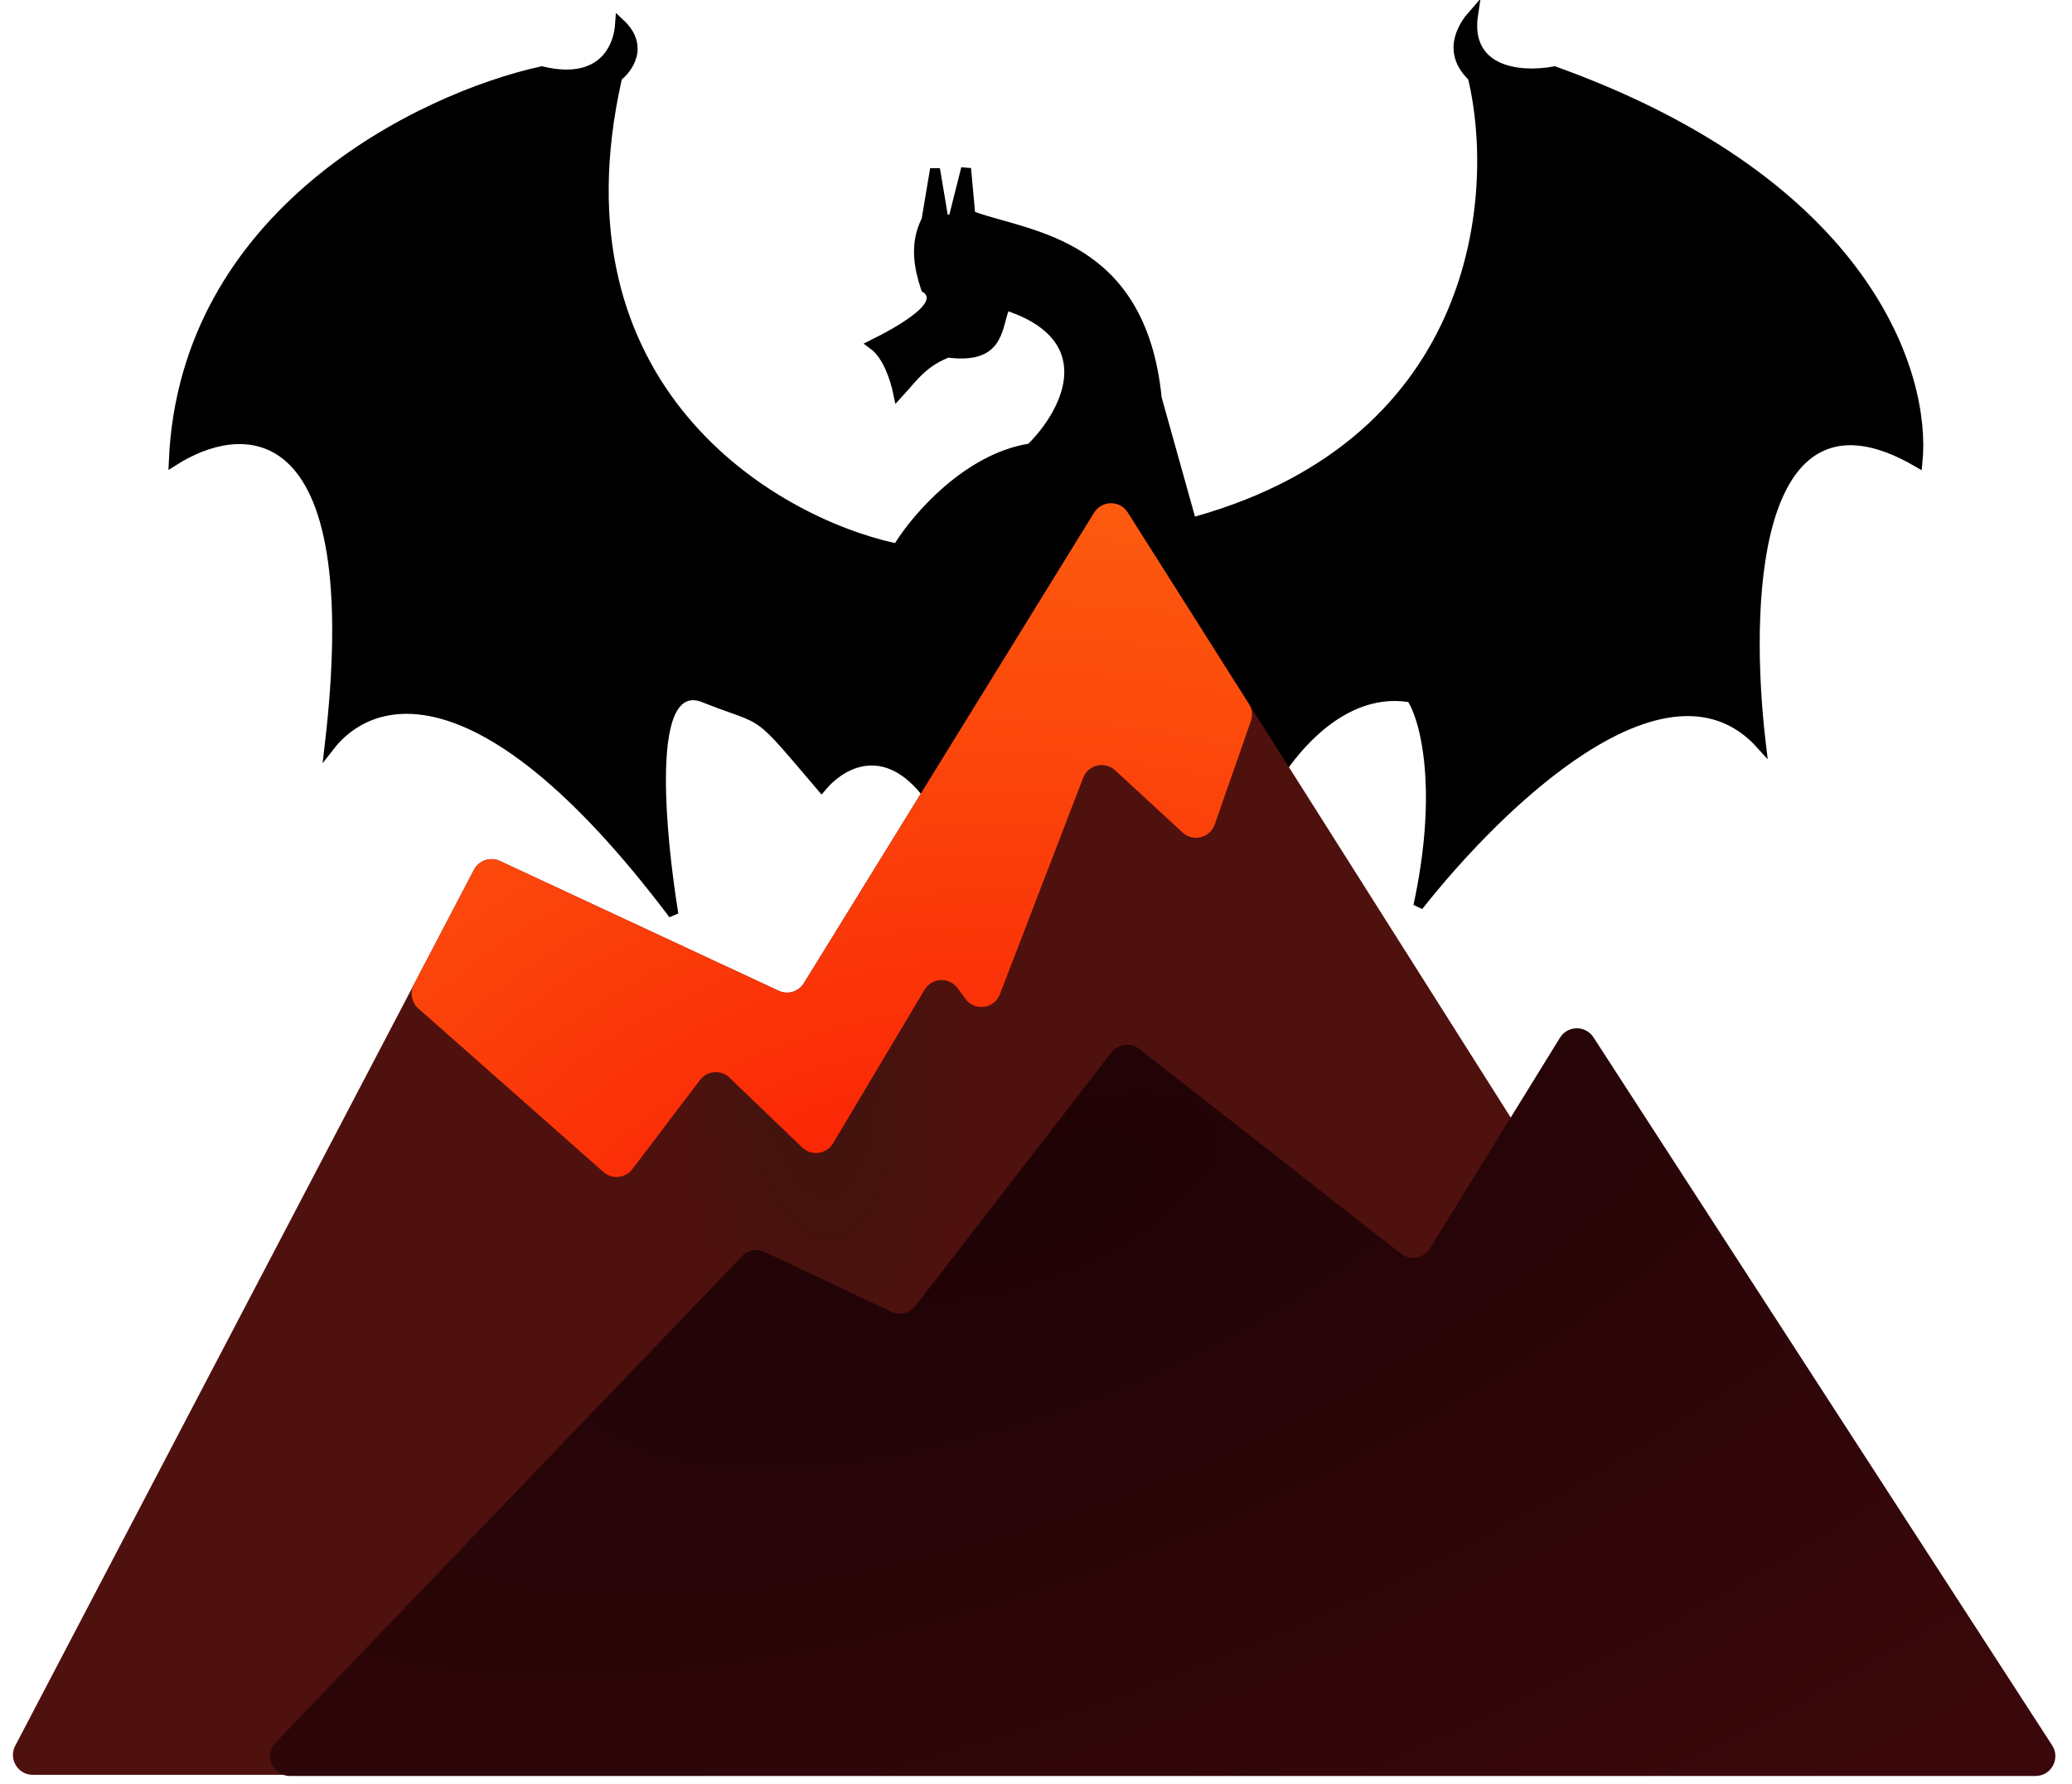 <svg width="209" height="180" viewBox="0 0 209 180" fill="none" xmlns="http://www.w3.org/2000/svg">
<path d="M116.695 40.234L120.053 52.248L120.177 52.74L120.672 52.601C135.07 48.551 142.753 40.261 146.477 31.518C150.19 22.799 149.952 13.667 148.588 7.903L148.555 7.764L148.453 7.664C147.706 6.921 147.33 6.188 147.187 5.499C147.044 4.808 147.129 4.125 147.361 3.476C147.629 2.731 148.087 2.044 148.589 1.475C148.429 2.543 148.493 3.455 148.746 4.226C149.123 5.374 149.9 6.148 150.845 6.641C152.644 7.579 155.085 7.519 156.801 7.199C188.4 18.572 194.296 37.844 193.419 46.619C189.368 44.261 186.147 43.886 183.644 45.069C181.031 46.305 179.391 49.155 178.395 52.651C176.563 59.086 176.792 68.133 177.624 75.102C175.445 72.688 172.823 71.687 169.98 71.749C166.661 71.822 163.093 73.34 159.612 75.588C153.385 79.61 147.267 86.083 143.065 91.405C144.234 85.99 144.474 81.575 144.264 78.182C144.026 74.344 143.209 71.781 142.478 70.571L142.357 70.371L142.126 70.335C138.425 69.769 135.2 71.428 132.709 73.647C130.785 75.361 129.262 77.439 128.245 79.191C128.064 78.483 127.753 77.927 127.319 77.517C126.585 76.826 125.601 76.648 124.613 76.729C122.676 76.889 120.425 78.067 118.947 79.078C116.512 80.157 114.317 81.445 112.642 82.576C111.8 83.146 111.085 83.678 110.536 84.128C109.998 84.568 109.587 84.954 109.38 85.229L109.193 85.477L109.332 85.755C112.229 91.513 112.514 97.97 111.671 103.733C110.839 109.425 108.913 114.395 107.379 117.26C102.145 120.88 101.082 126.359 101.838 131.64C102.487 136.165 104.473 140.605 106.383 143.774C99.41 140.103 96.798 134.754 96.377 129.458C95.923 123.734 98.03 118.024 100.124 114.519L100.138 114.495L100.15 114.47C107.785 97.665 98.821 84.407 93.329 79.832C91.096 77.078 88.799 76.419 86.797 76.856C85.119 77.222 83.745 78.338 82.867 79.39C82.533 78.997 82.219 78.627 81.923 78.278C80.775 76.926 79.902 75.897 79.195 75.102C78.235 74.022 77.554 73.341 76.878 72.848C76.193 72.348 75.533 72.058 74.646 71.728C74.377 71.629 74.088 71.525 73.769 71.412C73.033 71.149 72.139 70.83 70.97 70.365C70.189 70.055 69.461 70.065 68.836 70.433C68.237 70.787 67.817 71.421 67.516 72.175C66.915 73.681 66.685 75.938 66.671 78.461C66.647 82.781 67.258 88.076 67.925 92.243C57.749 78.741 49.773 73.169 43.833 71.845C40.725 71.152 38.175 71.624 36.19 72.732C34.994 73.4 34.015 74.292 33.247 75.28C34.182 67.312 34.206 61.246 33.593 56.691C32.923 51.714 31.486 48.488 29.592 46.573C27.678 44.639 25.353 44.095 23.062 44.371C21.119 44.606 19.196 45.428 17.531 46.482C18.081 34.06 24.2 24.972 31.727 18.624C39.411 12.143 48.546 8.537 54.643 7.195C57.924 7.982 60.012 7.257 61.229 5.857C62.115 4.838 62.476 3.53 62.553 2.392C63.645 3.419 63.891 4.4 63.8 5.206C63.685 6.233 63.009 7.128 62.398 7.633L62.267 7.742L62.23 7.908C58.701 23.557 62.6 34.742 68.956 42.35C75.293 49.936 84.038 53.926 90.174 55.281L90.52 55.357L90.707 55.056C91.578 53.649 93.293 51.45 95.584 49.475C97.876 47.498 100.707 45.777 103.81 45.263L103.968 45.237L104.081 45.124C105.683 43.532 107.56 40.889 107.823 38.169C107.956 36.788 107.673 35.382 106.726 34.11C105.786 32.846 104.223 31.757 101.877 30.934L101.399 30.766L101.237 31.247C101.148 31.514 101.07 31.8 100.996 32.081C100.988 32.109 100.981 32.138 100.973 32.166C100.905 32.422 100.838 32.676 100.76 32.93C100.588 33.493 100.378 34.013 100.052 34.445C99.439 35.257 98.303 35.907 95.722 35.587L95.591 35.571L95.469 35.621C94.05 36.209 93.155 36.92 92.36 37.739C92.024 38.086 91.704 38.453 91.377 38.83C91.324 38.89 91.272 38.951 91.218 39.012C91.023 39.235 90.823 39.463 90.608 39.697C90.44 38.893 90.17 37.952 89.78 37.081C89.386 36.2 88.832 35.31 88.07 34.753C89.404 34.096 90.973 33.23 92.14 32.377C92.853 31.856 93.487 31.29 93.784 30.735C93.937 30.448 94.035 30.099 93.927 29.739C93.839 29.446 93.639 29.225 93.386 29.062C92.744 27.104 92.208 24.681 93.418 22.275L93.452 22.208L93.464 22.133L94.316 17.056L95.168 22.133L96.145 22.173L97.447 16.999L97.852 21.428L97.881 21.746L98.181 21.853C98.9 22.11 99.71 22.344 100.565 22.585C100.687 22.62 100.809 22.654 100.933 22.689C101.684 22.9 102.469 23.12 103.279 23.374C105.161 23.963 107.141 24.72 108.99 25.897C112.656 28.232 115.885 32.266 116.677 40.142L116.682 40.193L116.695 40.234Z" fill="black" stroke="black"/>
<path d="M78.54 99.96C79.459 100.388 80.554 100.06 81.087 99.197L110.361 51.725C111.137 50.467 112.963 50.456 113.753 51.705L192.406 175.995C193.249 177.327 192.292 179.065 190.716 179.065H3.305C1.802 179.065 0.836 177.469 1.533 176.137L47.809 87.751C48.305 86.805 49.457 86.415 50.425 86.866L78.54 99.96Z" fill="url(#paint0_radial_16_2)"/>
<path d="M112.104 106.182C112.782 105.304 114.045 105.146 114.919 105.83L141.307 126.482C142.246 127.217 143.616 126.971 144.242 125.956L157.352 104.697C158.123 103.447 159.934 103.427 160.733 104.66L207 176.095C207.862 177.425 206.907 179.182 205.322 179.182H29.252C27.49 179.182 26.589 177.069 27.808 175.798L74.847 126.744C75.442 126.123 76.367 125.953 77.145 126.32L89.903 132.344C90.752 132.745 91.766 132.502 92.34 131.759L112.104 106.182Z" fill="url(#paint1_radial_16_2)"/>
<path d="M78.54 99.96C79.459 100.388 80.554 100.06 81.087 99.197L110.361 51.725C111.137 50.467 112.963 50.456 113.753 51.705L125.978 71.022C126.304 71.538 126.377 72.175 126.175 72.752L122.527 83.184C122.052 84.543 120.341 84.97 119.283 83.993L112.483 77.716C111.445 76.758 109.767 77.149 109.26 78.468L100.859 100.311C100.291 101.787 98.315 102.051 97.379 100.775L96.59 99.699C95.743 98.544 93.992 98.627 93.259 99.858L84.026 115.356C83.367 116.461 81.851 116.666 80.923 115.775L73.586 108.731C72.723 107.903 71.33 108.012 70.607 108.965L63.787 117.955C63.084 118.882 61.741 119.015 60.87 118.245L42.199 101.749C41.509 101.14 41.324 100.138 41.751 99.323L47.809 87.751C48.305 86.805 49.457 86.415 50.426 86.866L78.54 99.96Z" fill="url(#paint2_diamond_16_2)"/>
<defs>
<radialGradient id="paint0_radial_16_2" cx="0" cy="0" r="1" gradientUnits="userSpaceOnUse" gradientTransform="translate(82.307 106.744) rotate(-4.899) scale(15.138 35.611)">
<stop stop-color="#3F140E"/>
<stop offset="1" stop-color="#4F110E"/>
</radialGradient>
<radialGradient id="paint1_radial_16_2" cx="0" cy="0" r="1" gradientUnits="userSpaceOnUse" gradientTransform="translate(105.146 120.534) rotate(67.76) scale(114.994 274.809)">
<stop stop-color="#1F0306"/>
<stop offset="0.76" stop-color="#3A080B"/>
</radialGradient>
<radialGradient id="paint2_diamond_16_2" cx="0" cy="0" r="1" gradientUnits="userSpaceOnUse" gradientTransform="translate(96.528 143.373) rotate(-97.681) scale(132.188 159.867)">
<stop stop-color="#FB0E01"/>
<stop offset="1" stop-color="#FC7C15"/>
</radialGradient>
</defs>
</svg>
